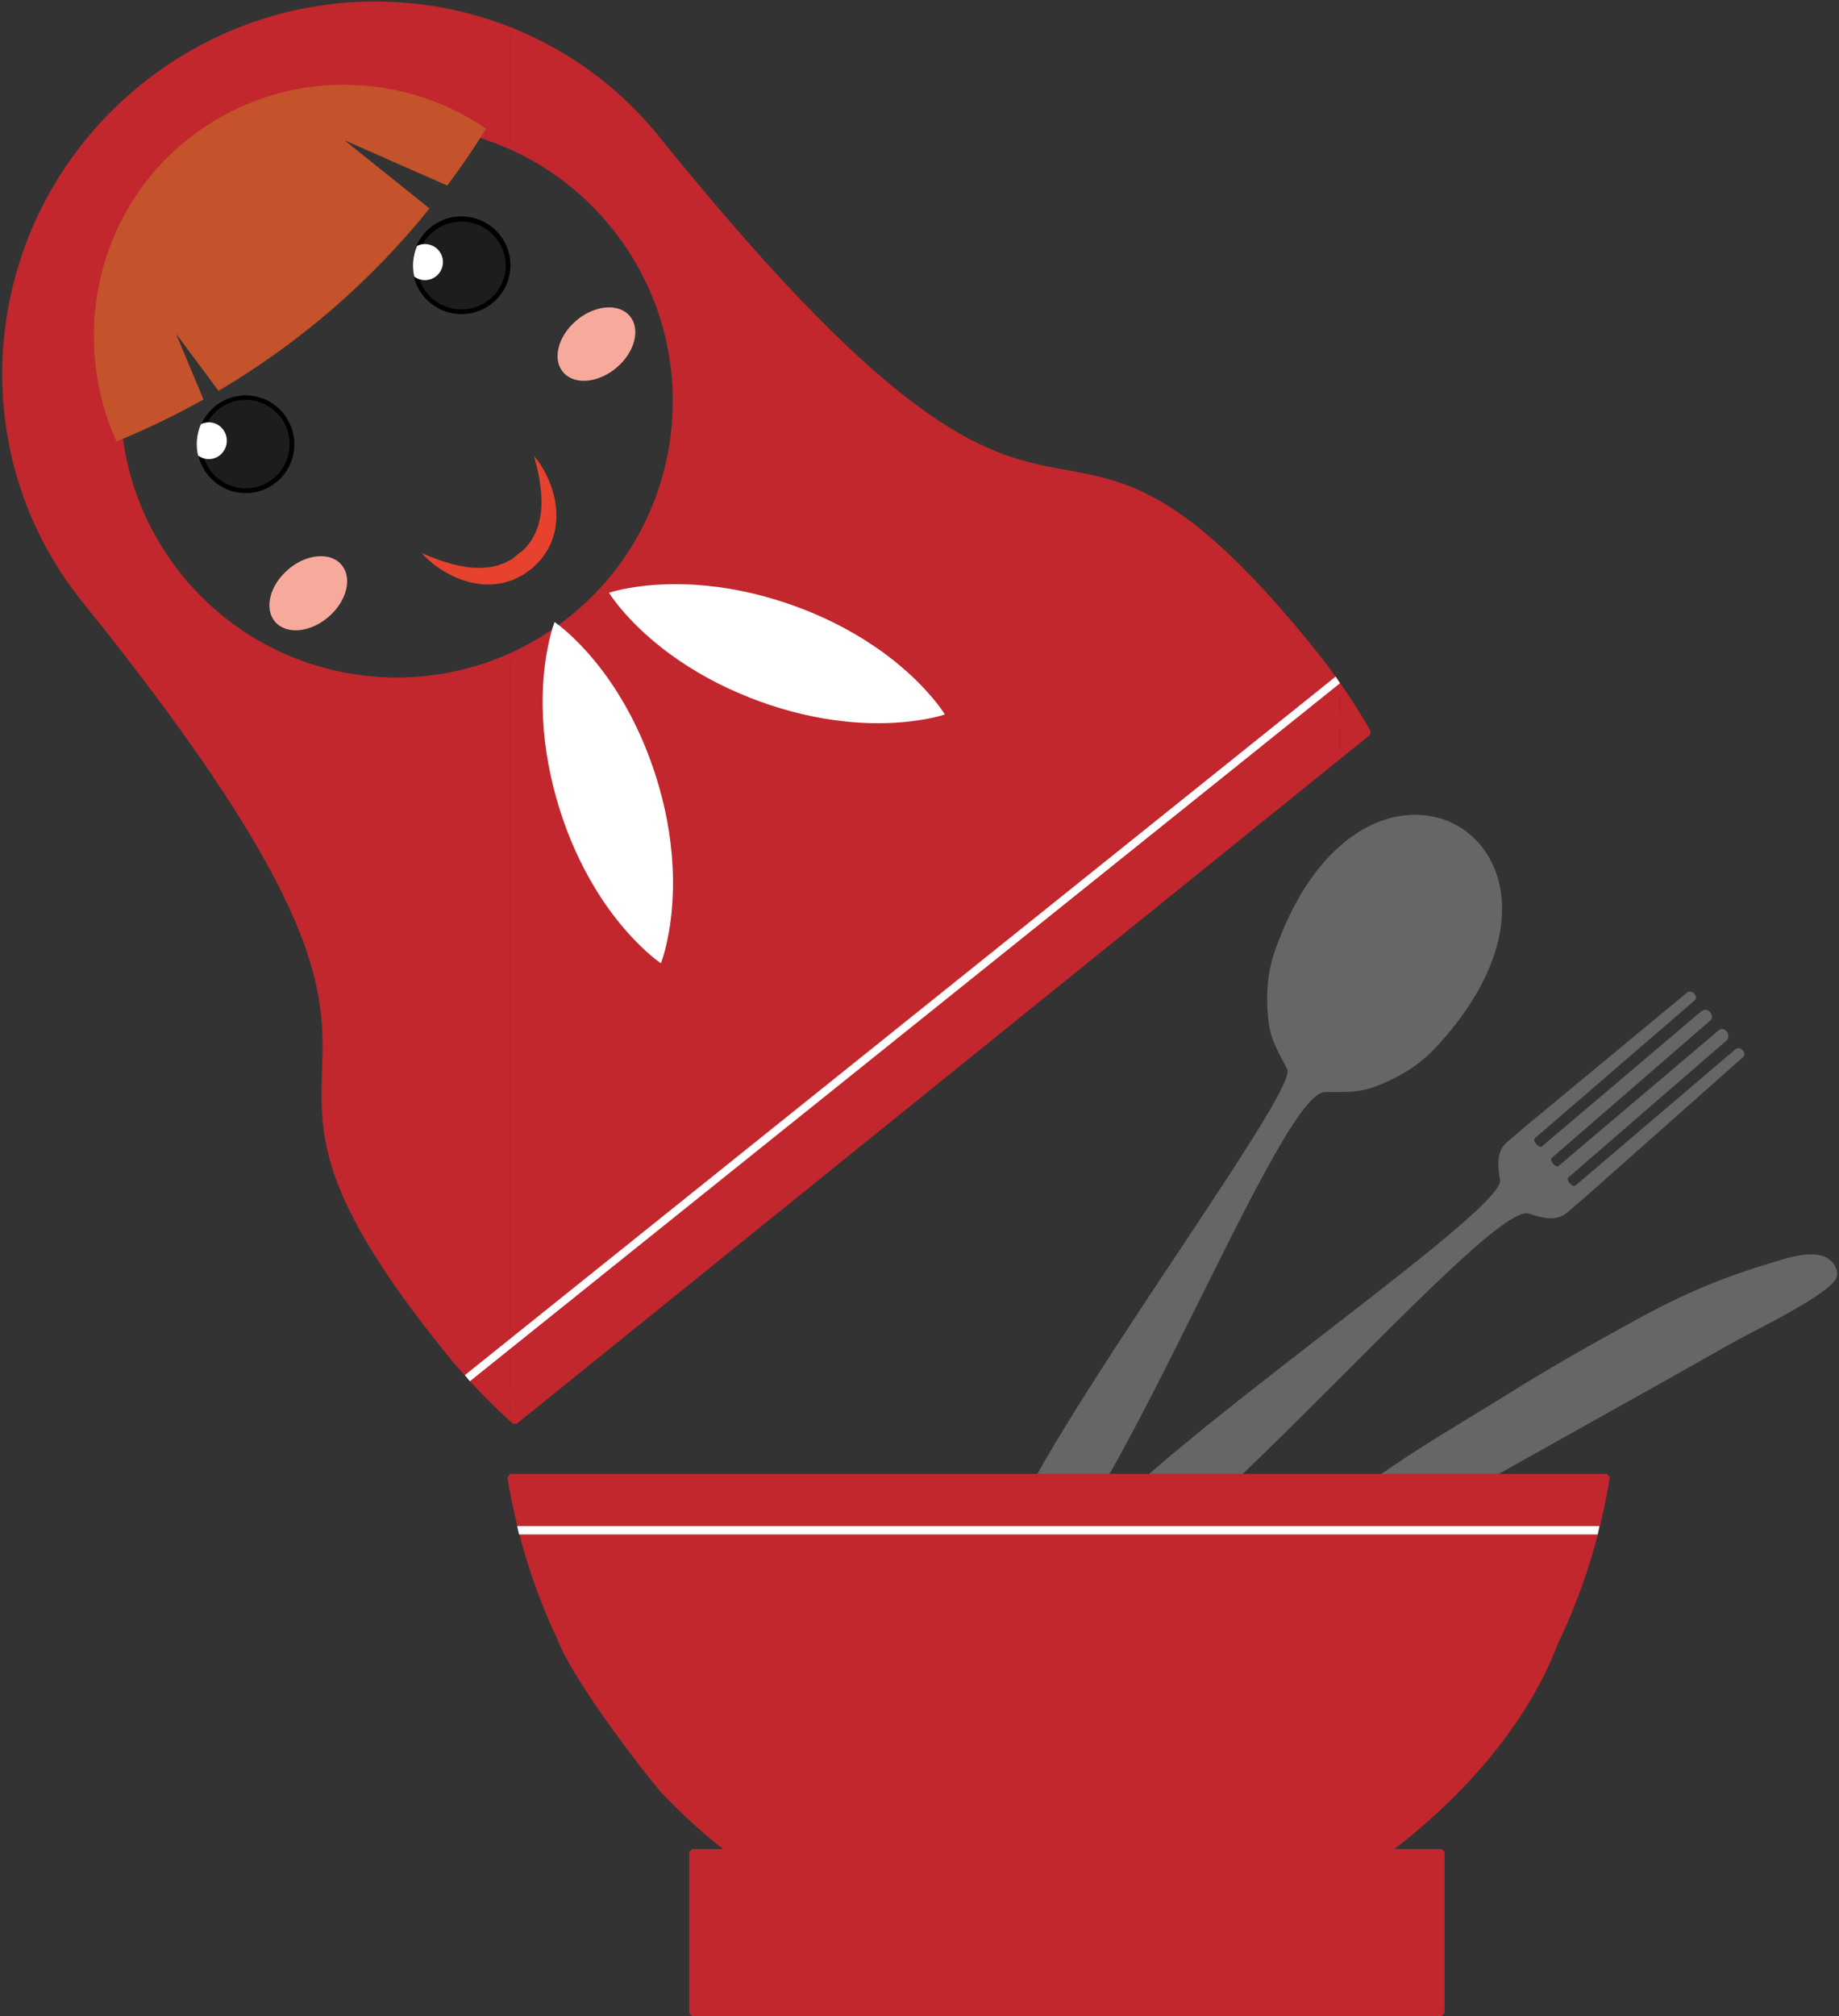 <svg width="2425" height="2658" xmlns="http://www.w3.org/2000/svg" xmlns:xlink="http://www.w3.org/1999/xlink" xml:space="preserve" overflow="hidden"><rect width="100%" height="100%" fill="#333333" stroke="none"/><defs><clipPath id="clip0"><rect x="4" y="4" width="2425" height="2658"/></clipPath></defs><g clip-path="url(#clip0)" transform="translate(-4 -4)"><path d="M1869.86 1078.16C1976.6 1078 2051 1219.92 1896.8 1385.47 1880.95 1402.52 1861.14 1417.13 1834.83 1429.21 1800.09 1445.2 1789.26 1443.55 1750.95 1443.71 1684.86 1444 1430.59 2127 1336.23 2094.28 1326.65 2090.93 1323.16 2080.62 1321.94 2069.48 1312 1980.08 1718.32 1446.38 1701.37 1413.72 1683.74 1379.73 1677.24 1370.9 1675.23 1332.67 1673.73 1303.77 1677.48 1279.45 1685.19 1257.49 1730.13 1129.5 1805.81 1078.26 1869.86 1078.16Z" fill="#666666" fill-rule="evenodd" fill-opacity="1"/><path d="M2233.6 1311.31C2238.71 1312.25 2242.79 1319.27 2238.83 1322.69L2027.93 1504.67C2024.35 1507.74 2033.55 1518.5 2037.15 1515.45L2247.4 1337.28C2256.07 1329.94 2266.1 1343.5 2259.14 1349.53L2050.14 1530.63C2046.66 1533.64 2055.62 1544.11 2059.13 1541.14L2270.18 1362.47C2278.36 1355.55 2287.84 1369.59 2280.62 1375.84L2072.12 1556.31C2068.53 1559.38 2077.74 1570.13 2081.32 1567.07L2292.26 1387.46C2298.94 1381.78 2308 1392.73 2302.76 1397.37L2094.31 1582.25 2070.08 1602.98C2055.95 1615.08 2036.29 1609.26 2019.97 1603.98 1962.79 1585.35 1486.25 2164 1409.11 2104.99 1401.07 2098.81 1401 2087.94 1403.34 2076.97 1424.25 1977.92 1989.45 1605.85 1982.01 1559.62 1979.28 1542.68 1976.58 1522.33 1990.72 1510.23L2014.94 1489.5 2228.4 1312.76C2230.07 1311.36 2231.89 1311 2233.6 1311.31Z" fill="#666666" fill-rule="evenodd" fill-opacity="1"/><path d="M2395.63 1657.78C2400.47 1658.05 2405.12 1658.88 2409.3 1660.51 2414.83 1662.67 2419.53 1666.21 2422.88 1671.67 2429 1681.71 2427.57 1689.49 2419.17 1697.2 2389.95 1723.99 2318.12 1757.34 2280.82 1778.54 2153.26 1851.03 1967.03 1953.66 1848.13 2021.83 1838.56 2022.25 1817 2029.05 1794.93 2041.45 1714.43 2086.71 1462.74 2293 1413.66 2236.81 1407 2229.17 1409.1 2218.51 1413.57 2208.24 1441.62 2143.45 1698.91 2037.49 1767.68 1997.66 1786.73 1984.8 1800.18 1975.59 1812.54 1956.31 1870.92 1914.3 1933.3 1878.69 1994.35 1840.62 2049.82 1805.99 2102.24 1776.47 2157.05 1746.4 2226.83 1708.1 2275.87 1687.47 2353.75 1664.61 2364.8 1661.36 2381.11 1657 2395.63 1657.78Z" fill="#666666" fill-rule="evenodd" fill-opacity="1"/><path d="M501.335 9.502C516.777 9.573 532.193 10.38 547.527 11.917 578.215 14.991 608.571 20.985 638.14 29.854L677 43.594 677 196.685 669.327 193.047C636.434 179.367 601.833 170.586 566.696 166.829 554.983 165.577 543.21 164.884 531.42 164.753 448.893 163.838 365.562 190.503 296.317 246.338 217.181 310.146 171.403 399.977 161.378 493.63 151.358 587.278 177.094 684.744 240.941 763.837 304.797 842.938 394.679 888.683 488.376 898.693 546.951 904.955 607.015 897.257 663.146 875.026L677 868.723 677 1837.92 659.224 1820.49C660.054 1821.46 660.893 1822.4 661.724 1823.36L677 1838.14 677 1871 637.329 1832.49C622.444 1816.86 608.058 1800.5 594.24 1783.39 427.657 1577.04 430.161 1500.27 432.94 1414.71 436.27 1312.11 440.044 1196.21 115.889 794.663 32.882 691.844 0 564.651 13.928 442.146 27.856 319.72 88.556 202.005 192.728 118.018 283.874 44.525 393.24 9 501.335 9.502Z" fill="#C1272D" fill-rule="evenodd" fill-opacity="1"/><path d="M677 44 681.844 45.714C753.473 75.049 818.764 122.211 870.614 186.486 1194.59 588.116 1308.67 608.947 1409.67 627.379 1493.89 642.764 1569.44 656.562 1735.94 862.953L1771 910.294 1771 953.793 1760.27 936.653C1759.52 935.648 1758.78 934.64 1758.02 933.641L1771 954.089 1771 1000.42 683.403 1878 677 1871.78 677 1838.92 694.765 1856.12 677 1838.69 677 869.298 696.299 860.511C718.023 849.282 738.945 835.707 758.718 819.752 837.815 755.928 883.567 666.079 893.573 572.406 903.587 478.752 877.874 381.257 814.055 302.144 782.149 262.59 743.736 231.374 701.594 208.795L677 197.123 677 44Z" fill="#C1272D" fill-rule="evenodd" fill-opacity="1"/><path d="M1771 910 1774.73 915.14C1786.61 932.967 1797.68 951.128 1808 969.555L1771 1000 1771 953.733 1783.71 974.152 1771 953.437 1771 910Z" fill="#C1272D" fill-rule="evenodd" fill-opacity="1"/><path d="M1783 974C1775.18 960.129 1766.72 946.512 1758 933 1758.73 934.002 1759.44 935.013 1760.17 936.019 1768.17 948.525 1775.78 961.182 1783 974Z" stroke="#C1272D" stroke-width="7.815" stroke-linecap="butt" stroke-linejoin="miter" stroke-miterlimit="1.27" stroke-opacity="1" fill="none" fill-rule="evenodd"/><path d="M892.984 572.134C882.978 665.8 837.222 755.643 758.118 819.464 679.019 883.28 581.534 909 487.859 898.979 394.206 888.969 304.367 843.217 240.541 764.105 176.724 685.002 151 587.522 161.015 493.861 171.036 400.195 216.792 310.352 295.891 246.536 374.99 182.715 472.48 157 566.141 167.016 659.794 177.036 749.643 222.787 813.459 301.89 877.285 380.998 903 478.487 892.984 572.134Z" stroke="#C1272D" stroke-width="7.815" stroke-linecap="butt" stroke-linejoin="miter" stroke-miterlimit="1.27" stroke-opacity="1" fill="none" fill-rule="evenodd"/><path d="M661.46 1823.88C660.643 1822.92 659.817 1821.97 659 1821 670.409 1833.07 682.022 1844.83 694 1856 682.92 1845.67 672.053 1834.99 661.46 1823.88Z" stroke="#C1272D" stroke-width="7.815" stroke-linecap="butt" stroke-linejoin="miter" stroke-miterlimit="1.27" stroke-opacity="1" fill="none" fill-rule="evenodd"/><path d="M1735.17 862.941C1568.71 656.547 1493.17 642.749 1408.98 627.365 1308 608.931 1193.94 588.101 870.04 186.466 787.098 83.625 669.755 24.594 547.097 12.295 424.526 0 296.663 34.409 192.577 118.419 88.487 202.424 27.834 320.164 13.917 442.617 0 565.148 32.856 692.368 115.798 795.21 439.698 1196.84 435.927 1312.76 432.6 1415.39 429.823 1500.96 427.322 1577.75 593.774 1784.15 621.388 1818.38 651.274 1849.59 682.87 1878L1808 969.922C1786.93 933.015 1762.78 897.176 1735.17 862.941Z" stroke="#C1272D" stroke-width="7.815" stroke-linecap="butt" stroke-linejoin="miter" stroke-miterlimit="1.27" stroke-opacity="1" fill="none" fill-rule="evenodd"/><path d="M677 1951 2123 1951C2110.62 2027.83 2087.57 2100.85 2055.31 2168.2 1997.56 2320.48 1862.33 2421.76 1831.22 2445.58L1905.07 2445.58 1905.07 2658 916.701 2658 916.701 2445.58 968.798 2445.58C937.694 2421.76 908.341 2395.57 881.202 2367.02 866.438 2351.49 765.49 2222.59 743.324 2165.33 711.775 2098.78 689.197 2026.74 677 1951Z" fill="#C1272D" fill-rule="evenodd" fill-opacity="1"/><path d="M677 1951C689.197 2026.74 711.775 2098.78 743.324 2165.33 765.49 2222.59 866.438 2351.49 881.202 2367.02 908.341 2395.57 937.694 2421.76 968.798 2445.58L916.701 2445.58 916.701 2658 1905.07 2658 1905.07 2445.58 1831.22 2445.58C1862.33 2421.76 1997.56 2320.48 2055.31 2168.2 2087.57 2100.85 2110.62 2027.83 2123 1951L677 1951Z" stroke="#C1272D" stroke-width="7.815" stroke-linecap="butt" stroke-linejoin="miter" stroke-miterlimit="1.27" stroke-opacity="1" fill="none" fill-rule="evenodd"/><path d="M333.978 525.537C350.324 527.074 366.086 534.874 377.391 548.572 400 575.971 396.214 616.586 368.932 639.289 341.655 662 301.214 658.193 278.605 630.797 256 603.403 259.782 562.787 287.064 540.076 300.702 528.725 317.632 524 333.978 525.537Z" fill="#000000" fill-rule="evenodd" fill-opacity="1"/><path d="M333.399 531.392C348.156 532.785 362.386 539.85 372.589 552.258 393 577.074 389.581 613.865 364.958 634.432 340.332 655 303.822 651.554 283.411 626.738 263 601.922 266.419 565.132 291.046 544.564 303.357 534.281 318.642 530 333.399 531.392Z" fill="#1D1D1D" fill-rule="evenodd" fill-opacity="1"/><path d="M276.468 560.958C284.219 560 292.255 562.929 297.611 569.517 306 579.845 304.597 595.159 294.472 603.716 285.855 611 273.742 610.981 265.139 604.475 262 590.68 263.33 576.182 268.922 563.221 271.332 562.03 273.884 561.278 276.468 560.958Z" fill="#FFFFFF" fill-rule="evenodd" fill-opacity="1"/><path d="M618.522 289.537C634.982 291.074 650.855 298.873 662.239 312.57 685 339.971 681.192 380.586 653.721 403.289 626.254 426 585.532 422.197 562.766 394.797 540 367.402 543.813 326.787 571.284 304.08 585.015 292.726 602.062 288 618.522 289.537Z" fill="#000000" fill-rule="evenodd" fill-opacity="1"/><path d="M617.94 296.381C632.812 297.763 647.152 304.771 657.436 317.08 678 341.698 674.559 378.194 649.742 398.597 624.925 419 588.137 415.582 567.564 390.965 547 366.347 550.446 329.851 575.258 309.448 587.667 299.246 603.069 295 617.94 296.381Z" fill="#1D1D1D" fill-rule="evenodd" fill-opacity="1"/><path d="M561.469 325.938C569.218 325 577.255 327.872 582.607 334.331 591 344.456 589.597 359.465 579.473 367.859 570.857 375 558.741 374.982 550.139 368.603 547 355.079 548.329 340.865 553.926 328.154 556.335 326.986 558.886 326.25 561.469 325.938Z" fill="#FFFFFF" fill-rule="evenodd" fill-opacity="1"/><path d="M690 732 689.4 733 689.281 732.977 689 732.572 690 732Z" fill="#E6422E" fill-rule="evenodd" fill-opacity="1"/><path d="M689.124 732.136 690 732.795 689.315 733C689.16 732.611 689.286 732 689 732.256L689.124 732.136Z" fill="#E6422E" fill-rule="evenodd" fill-opacity="1"/><path d="M708.152 605C708.152 605 711.469 608.51 716.106 615.557 718.404 619.085 721.211 623.434 723.748 628.763 726.445 634.032 729.271 640.168 731.459 647.233 732.656 650.738 733.817 654.441 734.67 658.395 735.743 662.308 736.376 666.455 736.812 670.803 737.496 675.115 737.661 679.633 737.661 684.311 738 688.985 737.124 693.773 736.551 698.676 736.239 703.629 734.239 708.431 732.991 713.431 731.468 718.361 728.904 723.039 726.688 727.869 723.904 732.364 720.835 736.795 717.67 741.143L712.102 746.898 709.294 749.762 707.877 751.192 707.175 751.906 706.822 752.259 706.643 752.438 706.551 752.525C706.171 752.837 707.29 751.957 705.675 753.249L694.304 761.483C689.355 764.204 684.112 766.871 679.034 769.043 673.928 770.532 668.933 772.416 663.818 773.199 658.69 773.694 653.64 775 648.686 774.588 643.746 774.437 638.874 774.634 634.292 773.612 629.659 772.938 625.205 772.122 621.035 770.821 616.788 769.763 612.774 768.521 609.049 766.913 605.247 765.487 601.751 763.81 598.453 762.115 591.77 758.931 586.1 755.256 581.275 751.819 576.362 748.529 572.458 745.134 569.298 742.344 562.991 736.735 560 732.941 560 732.941 560 732.941 564.376 734.975 571.991 738.041 575.789 739.594 580.449 741.317 585.752 743.141 588.398 744.075 591.215 745.02 594.242 745.803 597.233 746.673 600.306 747.7 603.618 748.401 606.88 749.249 610.269 750.037 613.824 750.518 615.595 750.779 617.352 751.178 619.145 751.526 620.948 751.723 622.778 751.915 624.636 752.112 628.328 752.672 632.099 752.718 635.911 752.653 639.741 752.837 643.525 752.342 647.365 751.998 651.259 751.911 654.901 750.472 658.732 749.881 662.488 748.969 666.007 747.219 669.731 746.101 673.016 744.428 675.96 742.628 679.314 741.097L689.564 732.417 690.02 732.46 690.685 732.084 691.813 731.099 693.983 729.01 698.309 724.822C700.657 721.651 703.01 718.503 705.331 715.364 706.978 711.836 709.244 708.633 710.684 705.041 711.813 701.338 713.785 697.948 714.427 694.117 715.313 690.364 716.377 686.699 716.739 682.886 717.354 679.124 717.85 675.386 717.831 671.656 717.904 669.795 717.978 667.953 718.042 666.143 717.95 664.32 717.826 662.524 717.822 660.737 717.854 657.153 717.565 653.685 717.193 650.34 716.978 646.967 716.395 643.783 715.969 640.699 715.629 637.588 715.102 634.669 714.556 631.92 713.51 626.417 712.473 621.555 711.483 617.587 709.538 609.619 708.152 605 708.152 605Z" fill="#E6422E" fill-rule="evenodd" fill-opacity="1"/><path d="M811.681 409.468C820.676 410.349 828.594 413.915 834.159 420.286 849 437.275 841.478 467.777 817.365 488.409 793.252 509.045 761.677 512 746.841 495.011 732 478.023 739.522 447.524 763.63 426.888 778.704 413.991 796.689 408 811.681 409.468Z" fill="#F7AA9C" fill-rule="evenodd" fill-opacity="1"/><path d="M431.681 737.482C440.676 738.372 448.594 741.972 454.159 748.406 469 765.557 461.478 796.349 437.365 817.183 413.252 838.017 381.677 841 366.841 823.849 352 806.697 359.522 775.906 383.63 755.071 398.704 742.05 416.688 736 431.681 737.482Z" fill="#F7AA9C" fill-rule="evenodd" fill-opacity="1"/><path d="M469.621 115.896C531.442 118.149 592.489 137.62 645 173.645 628.98 199.509 611.878 224.519 593.822 248.681L458.257 188.911 570.416 278.836C492.691 375.224 398.634 456.487 292.143 519.268L236.123 443.989 272.372 530.637C235.467 551.31 197.164 569.825 157.573 586 98 454.252 128.032 291.986 243.831 194.015 309.375 138.568 390.137 113 469.621 115.896Z" fill="#C4522B" fill-rule="evenodd" fill-opacity="1"/><path d="M905.037 774.252C915.387 774.505 925.593 775.15 935.668 776.164 975.999 780.118 1014.37 789.473 1051.33 802.718 1088.26 816.078 1123.71 833.484 1157.23 856.235 1174 867.571 1190.23 880.405 1205.85 894.918 1213.66 902.195 1221.27 910.003 1228.68 918.365 1236.09 926.722 1243.32 935.569 1250 945.954 1238.21 949.652 1226.99 951.812 1215.94 953.483 1204.9 955.153 1194.05 956.275 1183.39 956.865 1162.1 958 1141.41 957.46 1121.27 955.423 1080.95 951.428 1042.57 942.082 1005.67 928.686 968.793 915.184 933.337 897.788 899.832 874.995 883.066 863.644 866.831 850.83 851.2 836.335 843.399 829.067 835.775 821.291 828.358 812.948 820.941 804.613 813.694 795.798 807 785.455 818.767 781.802 829.984 779.674 841.023 778.022 852.061 776.37 862.898 775.281 873.547 774.699 884.195 774.141 894.687 774 905.037 774.252Z" fill="#FFFFFF" fill-rule="evenodd" fill-opacity="1"/><path d="M735.285 824C745.32 831.158 753.806 838.801 761.807 846.601 769.807 854.391 777.235 862.364 784.149 870.497 797.928 886.778 810.006 903.586 820.587 920.86 841.848 955.377 857.624 991.607 869.437 1029.06 881.145 1066.56 888.733 1105.33 890.886 1145.81 892 1166.02 891.597 1186.72 889.479 1207.95 888.403 1218.57 886.79 1229.36 884.609 1240.32 882.432 1251.28 879.756 1262.4 875.522 1274 865.441 1266.86 856.923 1259.22 848.905 1251.44 840.886 1243.65 833.422 1235.69 826.502 1227.55 812.705 1211.28 800.613 1194.48 790.037 1177.2 768.817 1142.67 753.032 1106.44 741.365 1068.94 729.814 1031.4 722.212 992.619 720.105 952.14 719 931.916 719.389 911.225 721.479 890.007 722.551 879.387 724.136 868.611 726.295 857.652 728.453 846.697 731.092 835.591 735.285 824Z" fill="#FFFFFF" fill-rule="evenodd" fill-opacity="1"/><path d="M686 2016 2113 2016 2110.82 2027 688.489 2027 686 2016Z" fill="#FFFFFF" fill-rule="evenodd" fill-opacity="1"/><path d="M1765.25 896 1771 904.749 623.548 1825 617 1816.9 1765.25 896Z" fill="#FFFFFF" fill-rule="evenodd" fill-opacity="1"/></g></svg>